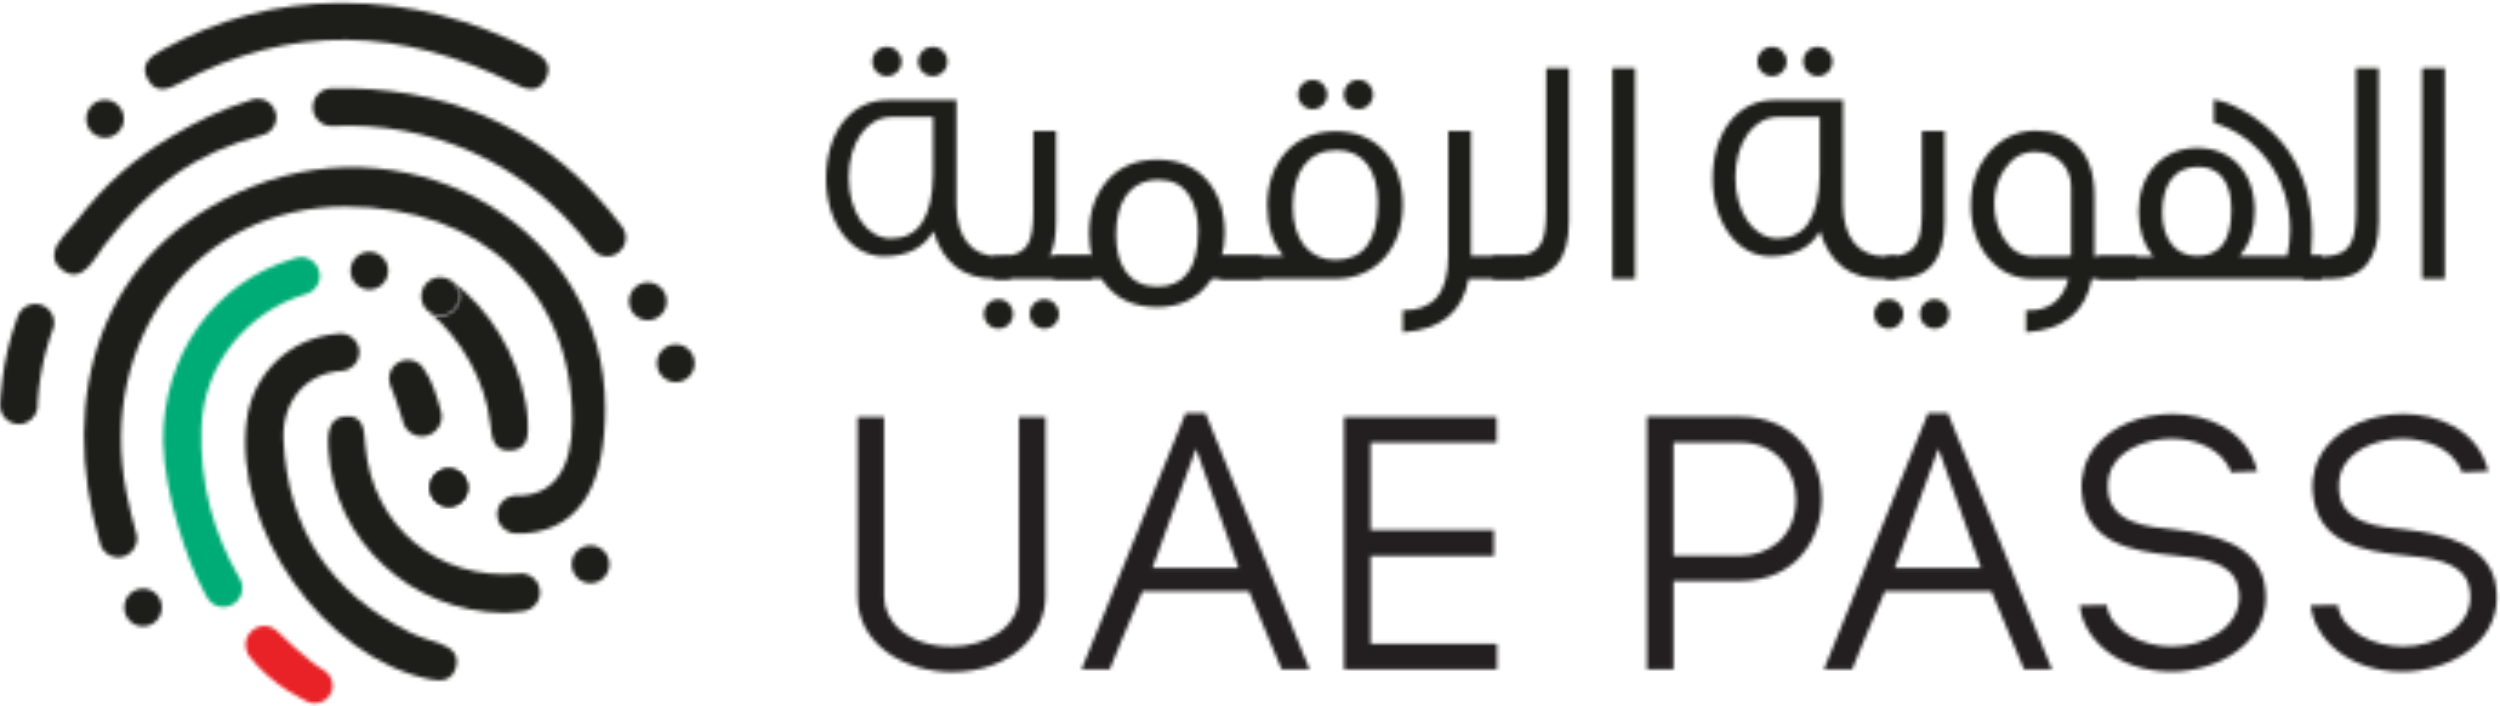 <?xml version="1.0" encoding="UTF-8"?>
<svg width="687px" height="194px" viewBox="0 0 687 194" version="1.1" xmlns="http://www.w3.org/2000/svg" xmlns:xlink="http://www.w3.org/1999/xlink">
    <!-- Generator: Sketch 53.1 (72631) - https://sketchapp.com -->
    <title>logo</title>
    <desc>Created with Sketch.</desc>
    <defs>
        <path d="M57.202,1.84 L57.517,1.84 C57.751,1.84 57.986,1.841 58.221,1.843 C76.578,1.795 93.797,6.313 110.055,14.779 C113.264,16.45 115.896,18.554 114.131,22.417 C112.117,26.825 108.622,25.642 105.217,23.939 C74.567,8.615 43.897,7.288 13.246,23.933 C10.098,25.642 6.865,26.687 4.698,22.949 C2.249,18.722 5.326,16.532 8.588,14.719 C23.729,6.3 39.898,1.866 57.202,1.84 L57.202,1.84 Z" id="path-1"></path>
        <path d="M9.81,0.24 C12.664,0.24 14.984,2.571 14.984,5.437 C14.984,8.302 12.664,10.632 9.81,10.632 C6.955,10.632 4.635,8.302 4.635,5.437 C4.635,2.571 6.955,0.24 9.81,0.24 Z" id="path-3"></path>
        <path d="M29.413,20.362 L29.413,20.464 C29.406,21.037 29.298,21.618 29.076,22.182 C28.327,24.088 26.507,25.255 24.583,25.264 L24.536,25.264 C23.953,25.261 23.361,25.152 22.786,24.925 C22.786,24.925 12.603,20.6 6.187,11.9 L6.119,11.646 C5.724,10.903 5.504,10.068 5.498,9.213 L5.498,9.142 C5.502,8.532 5.616,7.912 5.853,7.31 C6.898,4.645 9.911,3.331 12.566,4.384 C13.026,4.566 13.428,4.823 13.801,5.114 L13.805,5.108 C13.811,5.116 13.816,5.123 13.822,5.129 C14.329,5.526 22.296,13.536 27.095,16.26 C27.149,16.291 27.205,16.321 27.26,16.356 C27.275,16.367 27.293,16.378 27.31,16.385 L27.306,16.393 C28.616,17.299 29.396,18.794 29.413,20.362 L29.413,20.362 Z" id="path-5"></path>
        <path d="M12.173,10.395 C12.173,13.259 9.851,15.59 6.997,15.59 C4.144,15.59 1.826,13.259 1.826,10.395 C1.826,7.529 4.144,5.2 6.997,5.2 C9.851,5.2 12.173,7.529 12.173,10.395 Z" id="path-7"></path>
        <path d="M9.284,1.388 C12.139,1.388 14.459,3.719 14.459,6.583 C14.459,9.447 12.139,11.778 9.284,11.778 C6.431,11.778 4.109,9.447 4.109,6.583 C4.109,3.719 6.431,1.388 9.284,1.388 Z" id="path-9"></path>
        <path d="M9.347,6.301 C12.2,6.301 14.522,8.632 14.522,11.496 C14.522,14.361 12.2,16.692 9.347,16.692 C6.49,16.692 4.172,14.361 4.172,11.496 C4.172,8.632 6.49,6.301 9.347,6.301 Z" id="path-11"></path>
        <path d="M9.347,6.301 C12.2,6.301 14.522,8.632 14.522,11.496 C14.522,14.361 12.2,16.692 9.347,16.692 C6.49,16.692 4.172,14.361 4.172,11.496 C4.172,8.632 6.49,6.301 9.347,6.301 Z" id="path-13"></path>
        <path d="M11.88,9.745 L11.88,9.911 C11.836,12.737 9.531,15.023 6.705,15.023 C3.85,15.023 1.53,12.692 1.53,9.828 C1.53,6.964 3.85,4.633 6.705,4.633 C9.531,4.633 11.836,6.919 11.88,9.745 L11.88,9.745 Z" id="path-15"></path>
        <path d="M10.707,5.81 C10.707,8.674 8.385,11.005 5.532,11.005 C2.677,11.005 0.358,8.674 0.358,5.81 C0.358,2.946 2.677,0.615 5.532,0.615 C8.385,0.615 10.707,2.946 10.707,5.81 Z" id="path-17"></path>
        <path d="M5.864,12.842 C3.009,12.842 0.689,10.513 0.689,7.647 C0.689,4.782 3.009,2.451 5.864,2.451 C8.718,2.451 11.038,4.782 11.038,7.647 C11.038,10.513 8.718,12.842 5.864,12.842 Z" id="path-19"></path>
        <path d="M12.708,0.002 C15.563,0.002 17.883,2.332 17.883,5.197 C17.883,5.923 17.731,6.613 17.464,7.242 L17.465,7.244 C17.465,7.244 14.011,15.67 13.32,27.338 C13.342,27.515 13.375,27.688 13.375,27.87 C13.375,28.267 13.32,28.652 13.236,29.025 C13.236,29.035 13.234,29.044 13.234,29.053 L13.226,29.057 C12.688,31.347 10.646,33.063 8.202,33.063 C5.346,33.063 3.028,30.734 3.028,27.87 C3.028,27.87 3.303,15.666 7.714,3.911 C7.813,3.521 7.958,3.157 8.143,2.807 C8.163,2.755 8.18,2.706 8.202,2.654 L8.22,2.664 C9.107,1.083 10.774,0.002 12.708,0.002 Z" id="path-21"></path>
        <path d="M46.339,6.753 C91.512,-11.351 143.304,18.843 143.304,67.659 C143.304,87.236 137.482,100.79 121.278,102.08 C121.278,102.08 120.03,102.093 118.988,102.062 C118.919,102.065 118.858,102.08 118.791,102.08 C118.607,102.08 118.429,102.043 118.248,102.027 C118.087,102.012 117.957,102.001 117.849,101.984 C117.807,101.977 117.764,101.975 117.72,101.968 C117.713,101.964 117.697,101.962 117.691,101.962 C117.568,101.929 117.497,101.903 117.433,101.874 C115.241,101.271 113.617,99.276 113.617,96.885 C113.617,94.254 115.584,92.096 118.116,91.76 C118.14,91.738 118.154,91.714 118.177,91.69 C118.369,91.701 118.56,91.69 118.752,91.695 C118.765,91.695 118.778,91.69 118.791,91.69 C118.807,91.69 118.822,91.695 118.84,91.695 C128.705,91.905 134.267,84.922 134.267,70.906 C134.267,35.683 109.16,12.27 71.823,12.27 C31.174,12.27 3.47,48.565 11.738,90.882 C12.483,94.701 13.465,98.48 14.485,102.242 C14.507,102.328 14.536,102.409 14.552,102.496 C14.615,102.82 14.653,103.151 14.653,103.489 C14.653,105.38 13.63,107.023 12.123,107.932 C11.595,108.246 11.016,108.482 10.385,108.59 C10.092,108.646 9.788,108.684 9.48,108.684 C7.312,108.684 5.459,107.338 4.688,105.439 C4.559,105.119 4.462,104.782 4.398,104.433 C-7.155,64.565 3.816,23.793 46.339,6.753 Z" id="path-23"></path>
        <path d="M3.241,5.748 C3.237,5.748 3.232,5.748 3.226,5.75 C3.349,5.717 3.467,5.684 3.587,5.652 C3.47,5.682 3.359,5.728 3.241,5.748 Z" id="path-25"></path>
        <path d="M65.84,6.25 C65.903,6.567 65.94,6.892 65.94,7.227 C65.94,9.089 64.936,10.704 63.449,11.598 C63.029,11.848 62.57,12.027 62.087,12.152 C61.965,12.183 61.847,12.218 61.727,12.249 C44.013,16.961 31.551,25.688 18.653,42.432 C16.199,45.618 12.706,53.337 7.205,49.251 L7.203,49.25 C7.179,49.233 7.157,49.218 7.132,49.202 C6.913,49.034 6.719,48.867 6.534,48.696 C6.483,48.648 6.432,48.6 6.384,48.549 C5.021,47.213 4.696,45.791 4.98,44.369 C5.101,43.274 5.556,42.287 6.247,41.507 C7.623,39.378 9.708,37.397 10.876,35.888 C19.051,25.325 26.801,18.706 36.534,12.842 C43.597,8.587 50.482,5.11 58.787,2.56 C59.17,2.442 59.546,2.321 59.936,2.207 C60.233,2.153 60.535,2.115 60.847,2.115 C63.233,2.115 65.223,3.774 65.775,6 C65.797,6.085 65.824,6.164 65.84,6.25 Z" id="path-27"></path>
        <path d="M89.829,44.328 C90.228,45.062 90.476,45.894 90.476,46.788 C90.476,49.643 88.163,51.965 85.317,51.965 C83.632,51.965 82.145,51.137 81.203,49.877 C81.139,49.79 81.067,49.711 81.011,49.619 C81.009,49.617 81.007,49.617 81.007,49.617 C62.93,25.778 36.191,14.742 9.647,16.162 C6.794,16.162 4.474,13.831 4.474,10.967 C4.474,8.102 6.794,5.772 9.647,5.772 C10.04,5.772 13.421,5.79 14.759,5.772 C44.92,6.403 70.09,18.366 88.926,43.096 C89.289,43.453 89.584,43.876 89.829,44.328 Z" id="path-29"></path>
        <path d="M31.026,38.419 C31.214,42.279 31.43,46.653 26.141,46.826 C21.483,46.979 21.107,43.13 20.709,39.361 C19.474,27.613 12.475,15.95 4.192,8.91 C5.015,9.443 5.986,9.76 7.036,9.76 C7.351,9.76 7.659,9.719 7.96,9.666 C8.598,9.552 9.191,9.316 9.728,8.993 C11.266,8.069 12.305,6.397 12.305,4.469 C12.305,4.125 12.266,3.788 12.204,3.459 C12.186,3.371 12.154,3.288 12.134,3.2 C11.856,2.076 11.218,1.095 10.353,0.381 C20.449,7.92 27.994,20.086 30.431,33.531 C30.724,35.145 30.948,36.784 31.026,38.419 Z" id="path-31"></path>
        <path d="M3.654,6.731 C3.722,6.781 3.788,6.832 3.853,6.882 C3.79,6.828 3.722,6.781 3.654,6.731 Z" id="path-33"></path>
        <path d="M4.198,8.911 C3.893,8.651 3.585,8.397 3.278,8.151 C3.554,8.438 3.86,8.694 4.198,8.911 Z" id="path-35"></path>
        <path d="M7.958,16.166 C7.658,16.219 7.353,16.26 7.034,16.26 C5.988,16.26 5.015,15.944 4.194,15.41 C3.888,15.151 3.583,14.897 3.276,14.65 C2.805,14.163 2.418,13.594 2.156,12.954 C2.026,12.629 1.927,12.284 1.865,11.931 C1.806,11.62 1.765,11.298 1.765,10.969 C1.765,8.052 4.128,5.68 7.034,5.68 C8.209,5.68 9.283,6.076 10.154,6.731 C10.219,6.78 10.288,6.832 10.355,6.882 C11.216,7.595 11.856,8.576 12.133,9.7 C12.155,9.788 12.188,9.871 12.202,9.959 C12.268,10.287 12.303,10.625 12.303,10.969 C12.303,12.897 11.266,14.569 9.73,15.493 C9.192,15.817 8.6,16.052 7.958,16.166 Z" id="path-37"></path>
        <path d="M5.852,8.403 L5.855,8.407 C5.846,8.403 5.835,8.401 5.826,8.397 C5.835,8.399 5.843,8.401 5.852,8.403 Z" id="path-39"></path>
        <path d="M59.201,86.983 C62.172,88.061 64.199,89.958 63.306,93.311 C62.291,97.134 59.302,97.316 55.998,96.635 C26.996,90.677 1.921,55.111 5.814,25.422 C7.542,12.239 18.142,2.533 31.303,1.683 C31.417,1.674 31.527,1.648 31.644,1.648 C31.703,1.648 31.76,1.663 31.818,1.667 C32.656,1.694 33.435,1.932 34.122,2.32 C35.689,3.199 36.761,4.86 36.761,6.785 C36.761,8.722 35.674,10.392 34.093,11.268 C33.58,11.551 33.017,11.752 32.419,11.851 L32.276,11.901 C22.439,12.291 15.408,19.956 15.909,30.88 C17.037,55.308 28.798,72.991 50.661,83.795 C53.371,85.134 56.342,85.945 59.201,86.983 Z" id="path-41"></path>
        <path d="M20.353,17.307 C20.381,17.524 20.399,17.743 20.399,17.967 C20.399,20.031 19.243,21.81 17.556,22.741 C16.78,23.172 15.898,23.438 14.949,23.438 C12.741,23.438 10.844,22.107 9.99,20.206 C9.797,19.778 9.665,19.321 9.589,18.841 C8.194,14.178 7.004,11.161 6.468,9.88 C6.384,9.711 6.308,9.538 6.244,9.358 C6.189,9.237 6.161,9.17 6.161,9.17 C6.161,9.17 6.176,9.154 6.18,9.148 C6.024,8.655 5.918,8.14 5.918,7.594 C5.918,4.731 8.238,2.399 11.092,2.399 C12.559,2.399 13.879,3.022 14.819,4.01 C14.83,4.019 14.841,4.023 14.85,4.032 C14.885,4.075 14.914,4.124 14.949,4.167 C15.149,4.393 15.332,4.634 15.489,4.893 C17.623,7.903 19.111,12.346 20.069,16.141 C20.203,16.514 20.304,16.9 20.353,17.307 Z" id="path-43"></path>
        <path d="M3.752,3.786 C3.859,3.966 3.955,4.149 4.061,4.327 C3.97,4.141 3.866,3.961 3.752,3.786 Z" id="path-45"></path>
        <path d="M7.679,8.722 C7.773,8.884 7.843,9.002 7.859,9.027 C7.955,9.204 8.063,9.397 8.172,9.59 C7.981,9.318 7.815,9.027 7.679,8.722 Z" id="path-47"></path>
        <path d="M40.202,0.139 C43.055,0.139 45.377,2.47 45.377,5.335 C45.377,6.659 44.866,7.855 44.052,8.773 C43.919,9.143 42.552,10.029 42.089,10.16 C41.802,10.274 41.503,10.368 41.192,10.429 C25.585,15.223 13.387,29.481 12.847,47.103 C12.381,62.24 16.039,75.904 23.252,88.287 C23.357,88.465 23.454,88.647 23.561,88.828 C23.899,89.516 24.101,90.281 24.101,91.1 C24.101,93.068 22.998,94.762 21.392,95.647 C20.652,96.057 19.813,96.311 18.909,96.311 C17.155,96.311 15.608,95.428 14.669,94.089 C14.562,93.896 14.454,93.705 14.357,93.526 C14.342,93.502 14.271,93.383 14.179,93.221 C13.967,92.862 13.624,92.266 13.428,91.861 C9.182,84.223 2.772,65.961 2.341,50.943 C2.117,26.934 16.527,7.136 37.871,0.702 C37.88,0.702 39.374,0.139 40.202,0.139 Z" id="path-49"></path>
        <path d="M57.723,48.733 C59.319,49.629 60.41,51.319 60.41,53.28 C60.41,55.256 59.304,56.958 57.688,57.85 C57.297,58.067 56.876,58.236 56.433,58.352 C56.101,58.405 55.771,58.452 55.439,58.497 C53.761,58.737 52.079,58.902 50.422,58.902 C24.908,58.626 3.863,39.198 2.244,14.063 C1.994,10.172 2.036,5.259 6.898,4.896 C12.174,4.501 12.053,9.012 12.384,12.875 C14.305,35.131 32.323,50.081 54.499,48.142 C54.789,48.117 55.08,48.1 55.372,48.069 L55.375,48.069 C56.228,48.096 57.019,48.337 57.723,48.733 Z" id="path-51"></path>
        <path d="M29.413,23.985 L29.413,8.147 L18.093,8.147 C11.052,8.147 6.238,15.394 6.238,24.792 C6.238,33.919 10.965,41.524 17.916,41.524 C25.401,41.524 29.236,35.706 29.413,23.985 Z M50.628,52.618 L46.527,52.618 C37.704,52.618 32.089,48.233 29.503,39.555 C26.828,44.118 22.283,46.444 15.866,46.444 C6.774,46.444 0,37.048 0,25.148 C0,12.444 6.774,3.496 16.935,3.496 L35.832,3.496 L35.832,32.218 C35.832,41.164 40.021,46.444 47.242,46.444 L50.628,46.444 L50.628,52.618 Z" id="path-53"></path>
        <path d="M28.098,42.618 L1.246,42.618 L1.246,36.442 L3.05,36.442 C6.883,36.442 9.38,35.19 10.628,32.775 C11.52,31.075 11.965,28.212 11.965,24.096 L11.965,1.995 L18.205,1.995 L18.205,26.869 C18.205,30.717 17.67,33.939 16.51,36.353 L28.098,36.353 L28.098,42.618 Z" id="path-55"></path>
        <path d="M42.247,24.465 C42.247,20.438 41.444,17.217 39.841,14.802 C37.969,11.847 35.204,10.416 31.371,10.416 C27.359,10.416 24.241,12.027 22.19,15.16 C20.497,17.752 19.695,21.155 19.695,25.538 C19.695,29.564 20.497,32.875 22.19,35.38 C24.241,38.335 27.182,39.765 31.015,39.765 C38.504,39.765 42.247,34.667 42.247,24.465 Z M59.627,37.619 L45.991,37.619 C42.602,42.806 37.611,45.403 31.015,45.403 C24.152,45.403 18.983,42.806 15.686,37.619 L2.491,37.619 L2.491,31.354 L13.01,31.354 C12.563,29.475 12.297,27.417 12.297,25.181 C12.297,19.276 13.99,14.442 17.29,10.596 C20.676,6.748 25.31,4.869 31.103,4.869 C36.897,4.869 41.534,6.838 44.831,10.685 C47.952,14.353 49.556,19.187 49.556,25.092 C49.556,27.327 49.288,29.386 48.753,31.354 L59.627,31.354 L59.627,37.619 Z" id="path-57"></path>
        <path d="M46.634,21.68 C46.634,12.732 42.622,7.275 35.313,7.275 C27.38,7.275 23.279,13.268 23.279,22.754 C23.279,31.701 27.648,37.428 34.957,37.428 C42.712,37.428 46.634,32.148 46.634,21.68 Z M53.496,22.308 C53.496,33.94 46.276,42.617 34.957,42.617 L3.314,42.617 L3.314,36.354 L20.695,36.354 C17.753,32.774 16.238,28.123 16.238,22.397 C16.238,10.765 23.458,2.083 35.045,2.083 C46.366,2.083 53.496,10.138 53.496,22.308 Z" id="path-59"></path>
        <path d="M36.929,42.618 L21.597,42.618 C19.904,51.833 13.843,56.666 3.504,57.291 L3.504,51.295 C11.793,51.295 15.982,46.734 15.982,36.175 L15.982,1.995 L22.222,1.995 L22.222,36.353 L36.929,36.353 L36.929,42.618 Z" id="path-61"></path>
        <path d="M24.143,4.725 L24.143,46.87 C24.143,57.339 19.775,62.617 11.04,62.617 L3.286,62.617 L3.286,56.443 L8.99,56.443 C12.823,56.443 15.319,55.192 16.567,52.686 C17.459,51.075 17.905,48.213 17.905,44.096 L17.905,4.725 L24.143,4.725 Z" id="path-63"></path>
        <polygon id="path-65" points="1.092 4.726 7.33 4.726 7.33 62.618 1.092 62.618"></polygon>
        <path d="M30.052,20.985 L30.052,5.147 L18.733,5.147 C11.691,5.147 6.877,12.394 6.877,21.792 C6.877,30.919 11.604,38.524 18.555,38.524 C26.042,38.524 29.875,32.706 30.052,20.985 Z M51.268,49.618 L47.166,49.618 C38.344,49.618 32.728,45.233 30.143,36.555 C27.467,41.118 22.924,43.444 16.504,43.444 C7.414,43.444 0.641,34.048 0.641,22.148 C0.641,9.444 7.414,0.496 17.575,0.496 L36.472,0.496 L36.472,29.218 C36.472,38.164 40.659,43.444 47.882,43.444 L51.268,43.444 L51.268,49.618 Z" id="path-67"></path>
        <path d="M17.377,1.995 L17.377,26.869 C17.377,37.34 13.008,42.618 4.273,42.618 L1.255,42.618 L1.255,36.444 L2.225,36.444 C6.057,36.444 8.553,35.191 9.801,32.685 C10.692,31.076 11.136,28.214 11.136,24.097 L11.136,1.995 L17.377,1.995 Z" id="path-69"></path>
        <path d="M32.143,36.354 L32.143,17.475 C32.143,14.881 31.34,12.644 29.737,10.854 C27.954,8.796 25.457,7.722 22.16,7.722 C18.774,7.722 16.008,9.331 13.871,12.464 C11.999,15.238 11.019,18.371 11.019,21.77 C11.019,25.348 11.818,28.569 13.513,31.344 C15.562,34.745 18.327,36.443 21.803,36.443 L32.143,36.354 Z M50.148,42.618 L37.848,42.618 C36.065,51.833 30.003,56.666 19.752,57.291 L19.752,51.296 L20.555,51.296 C26.261,51.296 29.914,48.344 31.43,42.618 L21.714,42.618 C16.724,42.618 12.622,40.739 9.415,36.891 C6.203,33.044 4.601,28.213 4.601,22.396 C4.601,16.58 6.294,11.748 9.68,7.811 C13.159,3.874 17.434,1.905 22.516,1.905 C32.41,1.905 38.56,7.991 38.56,19.801 L38.56,36.443 L50.148,36.443 L50.148,42.618 Z" id="path-71"></path>
        <path d="M41.181,33.649 C41.181,25.955 37.882,21.837 32.088,21.837 C25.67,21.837 22.195,26.491 22.195,34.455 C22.195,41.433 25.67,46.354 31.732,46.354 C38.061,46.354 41.181,42.148 41.181,33.649 Z M66.029,52.618 L4.455,52.618 L4.455,46.444 L19.697,46.444 C17.026,43.223 15.687,39.107 15.687,34.096 C15.687,24.165 22.016,16.648 31.82,16.648 C41.358,16.648 47.598,23.537 47.598,34.007 C47.598,39.016 46.17,43.134 43.408,46.354 L56.511,46.354 C57.047,44.03 57.315,41.613 57.315,39.107 C57.315,24.165 47.777,13.071 36.368,9.758 L36.368,3.318 C43.321,4.569 52.322,10.654 57.047,17.722 C61.236,23.896 63.374,31.501 63.374,40.359 C63.374,42.417 63.285,44.385 63.107,46.354 L66.029,46.354 L66.029,52.618 Z" id="path-73"></path>
        <path d="M21.656,4.725 L21.656,46.87 C21.656,57.339 17.29,62.617 8.553,62.617 L0.799,62.617 L0.799,56.443 L6.504,56.443 C10.336,56.443 12.834,55.192 14.08,52.686 C14.972,51.075 15.418,48.213 15.418,44.096 L15.418,4.725 L21.656,4.725 Z" id="path-75"></path>
        <polygon id="path-77" points="3.604 4.725 9.844 4.725 9.844 62.618 3.604 62.618"></polygon>
        <path d="M10.75,7.901 C10.75,10.127 8.953,11.931 6.737,11.931 C4.519,11.931 2.722,10.127 2.722,7.901 C2.722,5.676 4.519,3.872 6.737,3.872 C8.953,3.872 10.75,5.676 10.75,7.901 Z" id="path-79"></path>
        <path d="M8.343,7.901 C8.343,10.127 6.545,11.931 4.33,11.931 C2.112,11.931 0.315,10.127 0.315,7.901 C0.315,5.676 2.112,3.872 4.33,3.872 C6.545,3.872 8.343,5.676 8.343,7.901 Z" id="path-81"></path>
        <path d="M8.97,7.901 C8.97,10.127 7.171,11.931 4.957,11.931 C2.739,11.931 0.942,10.127 0.942,7.901 C0.942,5.676 2.739,3.872 4.957,3.872 C7.171,3.872 8.97,5.676 8.97,7.901 Z" id="path-83"></path>
        <path d="M11.562,7.901 C11.562,10.127 9.765,11.931 7.549,11.931 C5.333,11.931 3.533,10.127 3.533,7.901 C3.533,5.676 5.333,3.872 7.549,3.872 C9.765,3.872 11.562,5.676 11.562,7.901 Z" id="path-85"></path>
        <path d="M12.727,6.978 C12.727,9.204 10.93,11.008 8.713,11.008 C6.498,11.008 4.699,9.204 4.699,6.978 C4.699,4.752 6.498,2.949 8.713,2.949 C10.93,2.949 12.727,4.752 12.727,6.978 Z" id="path-87"></path>
        <path d="M10.321,6.978 C10.321,9.204 8.524,11.008 6.308,11.008 C4.09,11.008 2.293,9.204 2.293,6.978 C2.293,4.752 4.09,2.949 6.308,2.949 C8.524,2.949 10.321,4.752 10.321,6.978 Z" id="path-89"></path>
        <path d="M11.048,7.279 C11.048,9.503 9.251,11.308 7.033,11.308 C4.817,11.308 3.02,9.503 3.02,7.279 C3.02,5.054 4.817,3.25 7.033,3.25 C9.251,3.25 11.048,5.054 11.048,7.279 Z" id="path-91"></path>
        <path d="M8.641,7.279 C8.641,9.503 6.842,11.308 4.627,11.308 C2.41,11.308 0.611,9.503 0.611,7.279 C0.611,5.054 2.41,3.25 4.627,3.25 C6.842,3.25 8.641,5.054 8.641,7.279 Z" id="path-93"></path>
        <path d="M11.406,7.279 C11.406,9.503 9.609,11.308 7.391,11.308 C5.175,11.308 3.376,9.503 3.376,7.279 C3.376,5.054 5.175,3.25 7.391,3.25 C9.609,3.25 11.406,5.054 11.406,7.279 Z" id="path-95"></path>
        <path d="M8.999,7.279 C8.999,9.503 7.202,11.308 4.986,11.308 C2.768,11.308 0.969,9.503 0.969,7.279 C0.969,5.054 2.768,3.25 4.986,3.25 C7.202,3.25 8.999,5.054 8.999,7.279 Z" id="path-97"></path>
        <path d="M10.95,49.913 C10.95,56.743 17.334,63.658 29.532,63.658 C38.487,63.658 48.005,58.804 48.005,49.809 L48.005,0.592 L55.304,0.592 L55.304,49.913 C55.304,59.976 46.273,70.672 29.532,70.672 C16.985,70.672 3.651,63.36 3.651,49.809 L3.651,0.592 L10.95,0.592 L10.95,49.913 Z" id="path-99"></path>
        <path d="M28.808,4.549 L34.27,4.549 L62.873,74.942 L55.194,74.942 L46.217,53.469 L16.983,53.469 L16.517,54.542 C12.625,63.55 9.823,70.228 7.961,74.942 L0.204,74.942 L28.808,4.549 Z M19.686,47.081 L43.373,47.081 L31.664,14.284 L19.686,47.081 Z" id="path-101"></path>
        <polygon id="path-103" points="9.645 38.776 9.645 62.929 44.38 62.929 44.38 69.943 2.345 69.943 2.345 0.593 44.273 0.593 44.273 7.605 9.645 7.605 9.645 31.656 43.526 31.656 43.526 38.776"></polygon>
        <path d="M26.155,0.488 C41.588,0.488 48.615,12.222 48.615,23.123 C48.615,33.975 41.588,45.656 26.155,45.656 L7.895,45.656 L7.895,69.942 L0.596,69.942 L0.596,0.488 L26.155,0.488 Z M26.155,38.745 C33.559,38.745 41.531,33.889 41.531,23.227 C41.531,15.703 36.719,7.606 26.155,7.606 L7.895,7.606 L7.895,38.745 L26.155,38.745 Z" id="path-105"></path>
        <path d="M32.822,4.549 L38.283,4.549 L66.886,74.942 L59.208,74.942 L50.231,53.469 L20.998,53.469 L20.532,54.542 C16.637,63.55 13.837,70.228 11.975,74.942 L4.218,74.942 L32.822,4.549 Z M23.7,47.081 L47.387,47.081 L35.678,14.284 L23.7,47.081 Z" id="path-107"></path>
        <path d="M30.867,36.543 C41.474,37.836 52.653,40.532 55.16,50.672 C55.478,52.221 55.66,53.842 55.66,55.12 C55.66,67.919 42.449,75.568 29.675,75.568 C14.6,75.568 5.474,66.268 4.543,57.531 L4.532,57.365 L11.87,57.223 L11.915,57.425 L11.944,57.425 C13.222,64.723 22.031,68.657 29.782,68.657 C38.914,68.657 48.361,63.554 48.361,55.016 C48.361,54.159 48.239,53.188 47.998,52.127 C46.383,45.176 37.277,44.288 29.962,43.574 C18.478,42.446 6.136,40.087 5.072,26.324 L5.039,26.008 C4.737,21.47 6.022,17.246 8.764,13.767 C13.155,8.211 21.29,4.758 29.997,4.758 C39.071,4.758 50.547,8.89 53.285,20.505 L46.083,20.787 C43.62,13.983 35.804,11.562 29.802,11.562 L29.422,11.564 C23.048,11.695 17.456,14.014 14.465,17.766 C12.766,19.895 12.007,22.655 12.272,25.743 C12.923,34.904 23.294,35.852 30.867,36.543 Z" id="path-109"></path>
        <path d="M53.649,50.706 C53.962,52.243 54.142,53.852 54.142,55.12 C54.142,67.92 40.929,75.568 28.155,75.568 C13.081,75.568 3.954,66.268 3.022,57.532 L3.013,57.365 L10.35,57.224 L10.395,57.426 L10.425,57.426 C11.703,64.723 20.512,68.658 28.262,68.658 C37.395,68.658 46.843,63.555 46.843,55.017 C46.843,54.159 46.72,53.188 46.479,52.128 C44.864,45.177 35.758,44.288 28.443,43.574 C16.959,42.446 4.617,40.087 3.554,26.324 L3.519,26.009 C3.218,21.471 4.503,17.246 7.245,13.768 C11.635,8.211 19.77,4.758 28.477,4.758 C37.551,4.758 49.027,8.89 51.766,20.506 L44.563,20.788 C42.102,13.984 34.285,11.562 28.282,11.562 L27.904,11.565 C21.529,11.695 15.937,14.015 12.945,17.767 C11.246,19.895 10.488,22.655 10.752,25.743 C11.405,34.91 21.765,35.851 29.32,36.539 C39.926,37.833 51.111,40.527 53.649,50.706 Z" id="path-111"></path>
    </defs>
    <g id="Page-1" stroke="none" stroke-width="1" fill="none" fill-rule="evenodd">
        <g id="logo" transform="translate(-3, -1)">
            <g id="Group-2">
                <g id="Group">
                    <g id="Group-6" transform="translate(39, 0)">
                        <mask id="mask-2" fill="white">
                            <use xlink:href="#path-1"></use>
                        </mask>
                        <g id="Clip-5"></g>
                        <polygon id="Fill-4" fill="#1D1D1A" mask="url(#mask-2)" points="-28.686 57.984 147.198 57.984 147.198 -30.66 -28.686 -30.66"></polygon>
                    </g>
                    <g id="Group-9" transform="translate(32.5, 162.5)">
                        <mask id="mask-4" fill="white">
                            <use xlink:href="#path-3"></use>
                        </mask>
                        <g id="Clip-8"></g>
                        <polygon id="Fill-7" fill="#1D1D1A" mask="url(#mask-4)" points="-27.865 43.132 47.484 43.132 47.484 -32.26 -27.865 -32.26"></polygon>
                    </g>
                    <g id="Group-12" transform="translate(65, 169)">
                        <mask id="mask-6" fill="white">
                            <use xlink:href="#path-5"></use>
                        </mask>
                        <g id="Clip-11"></g>
                        <polygon id="Fill-10" fill="#E82227" mask="url(#mask-6)" points="-27.002 57.764 61.912 57.764 61.912 -28.48 -27.002 -28.48"></polygon>
                    </g>
                    <g id="Group-15" transform="translate(97.5, 65)">
                        <mask id="mask-8" fill="white">
                            <use xlink:href="#path-7"></use>
                        </mask>
                        <g id="Clip-14"></g>
                        <polygon id="Fill-13" fill="#1D1D1A" mask="url(#mask-8)" points="-30.674 48.09 44.673 48.09 44.673 -27.3 -30.674 -27.3"></polygon>
                    </g>
                    <g id="Group-18" transform="translate(156, 149.5)">
                        <mask id="mask-10" fill="white">
                            <use xlink:href="#path-9"></use>
                        </mask>
                        <g id="Clip-17"></g>
                        <polygon id="Fill-16" fill="#1D1D1A" mask="url(#mask-10)" points="-28.391 44.278 46.959 44.278 46.959 -31.112 -28.391 -31.112"></polygon>
                    </g>
                    <g id="Group-21" transform="translate(117, 123.5)">
                        <mask id="mask-12" fill="white">
                            <use xlink:href="#path-11"></use>
                        </mask>
                        <g id="Clip-20"></g>
                        <polygon id="Fill-19" fill="#1D1D1A" mask="url(#mask-12)" points="-28.328 49.192 47.022 49.192 47.022 -26.199 -28.328 -26.199"></polygon>
                    </g>
                    <g id="Group-24" transform="translate(117, 123.5)">
                        <mask id="mask-14" fill="white">
                            <use xlink:href="#path-13"></use>
                        </mask>
                        <g id="Clip-23"></g>
                        <polygon id="Fill-22" fill="#1D1D1A" mask="url(#mask-14)" points="-28.328 49.192 47.022 49.192 47.022 -26.199 -28.328 -26.199"></polygon>
                    </g>
                    <g id="Group-27" transform="translate(182, 91)">
                        <mask id="mask-16" fill="white">
                            <use xlink:href="#path-15"></use>
                        </mask>
                        <g id="Clip-26"></g>
                        <polygon id="Fill-25" fill="#1D1D1A" mask="url(#mask-16)" points="-30.97 47.523 44.381 47.523 44.381 -27.867 -30.97 -27.867"></polygon>
                    </g>
                    <g id="Group-30" transform="translate(175.5, 78)">
                        <mask id="mask-18" fill="white">
                            <use xlink:href="#path-17"></use>
                        </mask>
                        <g id="Clip-29"></g>
                        <polygon id="Fill-28" fill="#1D1D1A" mask="url(#mask-18)" points="-32.142 43.505 43.207 43.505 43.207 -31.885 -32.142 -31.885"></polygon>
                    </g>
                    <g id="Group-33" transform="translate(26, 26)">
                        <mask id="mask-20" fill="white">
                            <use xlink:href="#path-19"></use>
                        </mask>
                        <g id="Clip-32"></g>
                        <polygon id="Fill-31" fill="#1D1D1A" mask="url(#mask-20)" points="-31.811 45.342 43.538 45.342 43.538 -30.049 -31.811 -30.049"></polygon>
                    </g>
                    <g id="Group-36" transform="translate(0, 84.5)">
                        <mask id="mask-22" fill="white">
                            <use xlink:href="#path-21"></use>
                        </mask>
                        <g id="Clip-35"></g>
                        <polygon id="Fill-34" fill="#1D1D1A" mask="url(#mask-22)" points="-29.472 65.563 50.383 65.563 50.383 -32.498 -29.472 -32.498"></polygon>
                    </g>
                    <g id="Group-39" transform="translate(26, 45.5)">
                        <mask id="mask-24" fill="white">
                            <use xlink:href="#path-23"></use>
                        </mask>
                        <g id="Clip-38"></g>
                        <polygon id="Fill-37" fill="#1D1D1A" mask="url(#mask-24)" points="-32.404 141.184 175.804 141.184 175.804 -31.051 -32.404 -31.051"></polygon>
                    </g>
                    <g id="Group-42" transform="translate(71.5, 32.5)">
                        <mask id="mask-26" fill="white">
                            <use xlink:href="#path-25"></use>
                        </mask>
                        <g id="Clip-41"></g>
                        <polygon id="Fill-40" fill="#00AEEF" mask="url(#mask-26)" points="-29.274 38.25 36.087 38.25 36.087 -26.848 -29.274 -26.848"></polygon>
                    </g>
                    <g id="Group-45" transform="translate(13, 26)">
                        <mask id="mask-28" fill="white">
                            <use xlink:href="#path-27"></use>
                        </mask>
                        <g id="Clip-44"></g>
                        <polygon id="Fill-43" fill="#1D1D1A" mask="url(#mask-28)" points="-27.615 82.917 98.44 82.917 98.44 -30.385 -27.615 -30.385"></polygon>
                    </g>
                    <g id="Group-48" transform="translate(84.5, 19.5)">
                        <mask id="mask-30" fill="white">
                            <use xlink:href="#path-29"></use>
                        </mask>
                        <g id="Clip-47"></g>
                        <polygon id="Fill-46" fill="#1D1D1A" mask="url(#mask-30)" points="-28.026 84.465 122.976 84.465 122.976 -26.728 -28.026 -26.728"></polygon>
                    </g>
                    <g id="Group-51" transform="translate(117, 78)">
                        <mask id="mask-32" fill="white">
                            <use xlink:href="#path-31"></use>
                        </mask>
                        <g id="Clip-50"></g>
                        <polygon id="Fill-49" fill="#1D1D1A" mask="url(#mask-32)" points="-28.308 79.331 63.598 79.331 63.598 -32.119 -28.308 -32.119"></polygon>
                    </g>
                    <g id="Group-54" transform="translate(123.5, 71.5)">
                        <mask id="mask-34" fill="white">
                            <use xlink:href="#path-33"></use>
                        </mask>
                        <g id="Clip-53"></g>
                        <polygon id="Fill-52" fill="#00AEEF" mask="url(#mask-34)" points="-28.846 39.382 36.353 39.382 36.353 -25.769 -28.846 -25.769"></polygon>
                    </g>
                    <g id="Group-57" transform="translate(117, 78)">
                        <mask id="mask-36" fill="white">
                            <use xlink:href="#path-35"></use>
                        </mask>
                        <g id="Clip-56"></g>
                        <polygon id="Fill-55" fill="#00AEEF" mask="url(#mask-36)" points="-29.222 41.411 36.698 41.411 36.698 -24.349 -29.222 -24.349"></polygon>
                    </g>
                    <g id="Group-60" transform="translate(117, 71.5)">
                        <mask id="mask-38" fill="white">
                            <use xlink:href="#path-37"></use>
                        </mask>
                        <g id="Clip-59"></g>
                        <polygon id="Fill-58" fill="#1D1D1A" mask="url(#mask-38)" points="-30.735 48.76 44.803 48.76 44.803 -26.82 -30.735 -26.82"></polygon>
                    </g>
                    <g id="Group-63" transform="translate(97.5, 84.5)">
                        <mask id="mask-40" fill="white">
                            <use xlink:href="#path-39"></use>
                        </mask>
                        <g id="Clip-62"></g>
                        <polygon id="Fill-61" fill="#1D1D1A" mask="url(#mask-40)" points="-26.674 40.907 38.355 40.907 38.355 -24.103 -26.674 -24.103"></polygon>
                    </g>
                    <g id="Group-66" transform="translate(65, 91)">
                        <mask id="mask-42" fill="white">
                            <use xlink:href="#path-41"></use>
                        </mask>
                        <g id="Clip-65"></g>
                        <polygon id="Fill-64" fill="#1D1D1A" mask="url(#mask-42)" points="-27.087 129.443 96.018 129.443 96.018 -30.852 -27.087 -30.852"></polygon>
                    </g>
                    <g id="Group-69" transform="translate(104, 97.5)">
                        <mask id="mask-44" fill="white">
                            <use xlink:href="#path-43"></use>
                        </mask>
                        <g id="Clip-68"></g>
                        <polygon id="Fill-67" fill="#1D1D1A" mask="url(#mask-44)" points="-26.582 55.938 52.899 55.938 52.899 -30.101 -26.582 -30.101"></polygon>
                    </g>
                    <g id="Group-72" transform="translate(65, 156)">
                        <mask id="mask-46" fill="white">
                            <use xlink:href="#path-45"></use>
                        </mask>
                        <g id="Clip-71"></g>
                        <polygon id="Fill-70" fill="#E82227" mask="url(#mask-46)" points="-28.748 36.827 36.562 36.827 36.562 -28.714 -28.748 -28.714"></polygon>
                    </g>
                    <g id="Group-75" transform="translate(52, 156)">
                        <mask id="mask-48" fill="white">
                            <use xlink:href="#path-47"></use>
                        </mask>
                        <g id="Clip-74"></g>
                        <polygon id="Fill-73" fill="#E82227" mask="url(#mask-48)" points="-24.821 42.09 40.672 42.09 40.672 -23.778 -24.821 -23.778"></polygon>
                    </g>
                    <g id="Group-78" transform="translate(45.5, 71.5)">
                        <mask id="mask-50" fill="white">
                            <use xlink:href="#path-49"></use>
                        </mask>
                        <g id="Clip-77"></g>
                        <polygon id="Fill-76" fill="#00AC75" mask="url(#mask-50)" points="-30.162 128.811 77.877 128.811 77.877 -32.36 -30.162 -32.36"></polygon>
                    </g>
                    <g id="Group-81" transform="translate(91, 110.5)">
                        <mask id="mask-52" fill="white">
                            <use xlink:href="#path-51"></use>
                        </mask>
                        <g id="Clip-80"></g>
                        <polygon id="Fill-79" fill="#1D1D1A" mask="url(#mask-52)" points="-30.336 91.402 92.909 91.402 92.909 -27.628 -30.336 -27.628"></polygon>
                    </g>
                </g>
            </g>
            <g id="Group-84" transform="translate(230, 25)">
                <mask id="mask-54" fill="white">
                    <use xlink:href="#path-53"></use>
                </mask>
                <g id="Clip-83"></g>
                <polygon id="Fill-82" fill="#1D1D1A" mask="url(#mask-54)" points="-25 77.618 75.628 77.618 75.628 -21.504 -25 -21.504"></polygon>
            </g>
            <g id="Group-87" transform="translate(275, 35)">
                <mask id="mask-56" fill="white">
                    <use xlink:href="#path-55"></use>
                </mask>
                <g id="Clip-86"></g>
                <polygon id="Fill-85" fill="#1D1D1A" mask="url(#mask-56)" points="-23.754 67.618 53.098 67.618 53.098 -23.005 -23.754 -23.005"></polygon>
            </g>
            <g id="Group-90" transform="translate(290, 40)">
                <mask id="mask-58" fill="white">
                    <use xlink:href="#path-57"></use>
                </mask>
                <g id="Clip-89"></g>
                <polygon id="Fill-88" fill="#1D1D1A" mask="url(#mask-58)" points="-22.509 70.403 84.627 70.403 84.627 -20.131 -22.509 -20.131"></polygon>
            </g>
            <g id="Group-93" transform="translate(335, 35)">
                <mask id="mask-60" fill="white">
                    <use xlink:href="#path-59"></use>
                </mask>
                <g id="Clip-92"></g>
                <polygon id="Fill-91" fill="#1D1D1A" mask="url(#mask-60)" points="-21.686 67.617 78.496 67.617 78.496 -22.917 -21.686 -22.917"></polygon>
            </g>
            <g id="Group-96" transform="translate(385, 35)">
                <mask id="mask-62" fill="white">
                    <use xlink:href="#path-61"></use>
                </mask>
                <g id="Clip-95"></g>
                <polygon id="Fill-94" fill="#1D1D1A" mask="url(#mask-62)" points="-21.496 82.291 61.929 82.291 61.929 -23.005 -21.496 -23.005"></polygon>
            </g>
            <g id="Group-99" transform="translate(410, 15)">
                <mask id="mask-64" fill="white">
                    <use xlink:href="#path-63"></use>
                </mask>
                <g id="Clip-98"></g>
                <polygon id="Fill-97" fill="#1D1D1A" mask="url(#mask-64)" points="-21.714 87.617 49.143 87.617 49.143 -20.275 -21.714 -20.275"></polygon>
            </g>
            <g id="Group-157" transform="translate(240, 10)">
                <g id="Group-102" transform="translate(205, 5)">
                    <mask id="mask-66" fill="white">
                        <use xlink:href="#path-65"></use>
                    </mask>
                    <g id="Clip-101"></g>
                    <polygon id="Fill-100" fill="#1D1D1A" mask="url(#mask-66)" points="-23.908 87.618 32.33 87.618 32.33 -20.274 -23.908 -20.274"></polygon>
                </g>
                <g id="Group-105" transform="translate(233, 18)">
                    <mask id="mask-68" fill="white">
                        <use xlink:href="#path-67"></use>
                    </mask>
                    <g id="Clip-104"></g>
                    <polygon id="Fill-103" fill="#1D1D1A" mask="url(#mask-68)" points="-24.359 74.618 76.268 74.618 76.268 -24.504 -24.359 -24.504"></polygon>
                </g>
                <g id="Group-108" transform="translate(280, 25)">
                    <mask id="mask-70" fill="white">
                        <use xlink:href="#path-69"></use>
                    </mask>
                    <g id="Clip-107"></g>
                    <polygon id="Fill-106" fill="#1D1D1A" mask="url(#mask-70)" points="-23.745 67.618 42.377 67.618 42.377 -23.005 -23.745 -23.005"></polygon>
                </g>
                <g id="Group-114" transform="translate(300, 25)">
                    <mask id="mask-72" fill="white">
                        <use xlink:href="#path-71"></use>
                    </mask>
                    <g id="Clip-113"></g>
                    <polygon id="Fill-112" fill="#1D1D1A" mask="url(#mask-72)" points="-20.399 82.291 75.148 82.291 75.148 -23.095 -20.399 -23.095"></polygon>
                </g>
                <g id="Group-117" transform="translate(335, 15)">
                    <mask id="mask-74" fill="white">
                        <use xlink:href="#path-73"></use>
                    </mask>
                    <g id="Clip-116"></g>
                    <polygon id="Fill-115" fill="#1D1D1A" mask="url(#mask-74)" points="-20.544 77.618 91.029 77.618 91.029 -21.682 -20.544 -21.682"></polygon>
                </g>
                <g id="Group-120" transform="translate(395, 5)">
                    <mask id="mask-76" fill="white">
                        <use xlink:href="#path-75"></use>
                    </mask>
                    <g id="Clip-119"></g>
                    <polygon id="Fill-118" fill="#1D1D1A" mask="url(#mask-76)" points="-24.201 87.617 46.656 87.617 46.656 -20.275 -24.201 -20.275"></polygon>
                </g>
                <g id="Group-123" transform="translate(425, 5)">
                    <mask id="mask-78" fill="white">
                        <use xlink:href="#path-77"></use>
                    </mask>
                    <g id="Clip-122"></g>
                    <polygon id="Fill-121" fill="#1D1D1A" mask="url(#mask-78)" points="-21.396 87.618 34.844 87.618 34.844 -20.275 -21.396 -20.275"></polygon>
                </g>
                <g id="Group-126">
                    <mask id="mask-80" fill="white">
                        <use xlink:href="#path-79"></use>
                    </mask>
                    <g id="Clip-125"></g>
                    <polygon id="Fill-124" fill="#1D1D1A" mask="url(#mask-80)" points="-22.278 36.931 35.75 36.931 35.75 -21.128 -22.278 -21.128"></polygon>
                </g>
                <g id="Group-129" transform="translate(15, 0)">
                    <mask id="mask-82" fill="white">
                        <use xlink:href="#path-81"></use>
                    </mask>
                    <g id="Clip-128"></g>
                    <polygon id="Fill-127" fill="#1D1D1A" mask="url(#mask-82)" points="-24.685 36.931 33.343 36.931 33.343 -21.128 -24.685 -21.128"></polygon>
                </g>
                <g id="Group-132" transform="translate(245, 0)">
                    <mask id="mask-84" fill="white">
                        <use xlink:href="#path-83"></use>
                    </mask>
                    <g id="Clip-131"></g>
                    <polygon id="Fill-130" fill="#1D1D1A" mask="url(#mask-84)" points="-24.058 36.931 33.97 36.931 33.97 -21.128 -24.058 -21.128"></polygon>
                </g>
                <g id="Group-135" transform="translate(255, 0)">
                    <mask id="mask-86" fill="white">
                        <use xlink:href="#path-85"></use>
                    </mask>
                    <g id="Clip-134"></g>
                    <polygon id="Fill-133" fill="#1D1D1A" mask="url(#mask-86)" points="-21.467 36.931 36.562 36.931 36.562 -21.128 -21.467 -21.128"></polygon>
                </g>
                <g id="Group-138" transform="translate(115, 10)">
                    <mask id="mask-88" fill="white">
                        <use xlink:href="#path-87"></use>
                    </mask>
                    <g id="Clip-137"></g>
                    <polygon id="Fill-136" fill="#1D1D1A" mask="url(#mask-88)" points="-20.301 36.008 37.727 36.008 37.727 -22.051 -20.301 -22.051"></polygon>
                </g>
                <g id="Group-141" transform="translate(130, 10)">
                    <mask id="mask-90" fill="white">
                        <use xlink:href="#path-89"></use>
                    </mask>
                    <g id="Clip-140"></g>
                    <polygon id="Fill-139" fill="#1D1D1A" mask="url(#mask-90)" points="-22.707 36.008 35.321 36.008 35.321 -22.051 -22.707 -22.051"></polygon>
                </g>
                <g id="Group-144" transform="translate(275, 70)">
                    <mask id="mask-92" fill="white">
                        <use xlink:href="#path-91"></use>
                    </mask>
                    <g id="Clip-143"></g>
                    <polygon id="Fill-142" fill="#1D1D1A" mask="url(#mask-92)" points="-21.98 36.308 36.048 36.308 36.048 -21.75 -21.98 -21.75"></polygon>
                </g>
                <g id="Group-147" transform="translate(290, 70)">
                    <mask id="mask-94" fill="white">
                        <use xlink:href="#path-93"></use>
                    </mask>
                    <g id="Clip-146"></g>
                    <polygon id="Fill-145" fill="#1D1D1A" mask="url(#mask-94)" points="-24.389 36.308 33.641 36.308 33.641 -21.75 -24.389 -21.75"></polygon>
                </g>
                <g id="Group-153" transform="translate(30, 70)">
                    <mask id="mask-96" fill="white">
                        <use xlink:href="#path-95"></use>
                    </mask>
                    <g id="Clip-152"></g>
                    <polygon id="Fill-151" fill="#1D1D1A" mask="url(#mask-96)" points="-21.624 36.308 36.406 36.308 36.406 -21.75 -21.624 -21.75"></polygon>
                </g>
                <g id="Group-156" transform="translate(45, 70)">
                    <mask id="mask-98" fill="white">
                        <use xlink:href="#path-97"></use>
                    </mask>
                    <g id="Clip-155"></g>
                    <polygon id="Fill-154" fill="#1D1D1A" mask="url(#mask-98)" points="-24.031 36.308 33.999 36.308 33.999 -21.75 -24.031 -21.75"></polygon>
                </g>
            </g>
            <g id="Group-90" transform="translate(235, 115)">
                <mask id="mask-100" fill="white">
                    <use xlink:href="#path-99"></use>
                </mask>
                <g id="Clip-89"></g>
                <polygon id="Fill-88" fill="#231F20" mask="url(#mask-100)" points="-21.349 95.672 80.305 95.672 80.305 -24.408 -21.349 -24.408"></polygon>
            </g>
            <g id="Group-93" transform="translate(300, 110)">
                <mask id="mask-102" fill="white">
                    <use xlink:href="#path-101"></use>
                </mask>
                <g id="Clip-92"></g>
                <polygon id="Fill-91" fill="#231F20" mask="url(#mask-102)" points="-24.796 99.942 87.873 99.942 87.873 -20.451 -24.796 -20.451"></polygon>
            </g>
            <g id="Group-96" transform="translate(370, 115)">
                <mask id="mask-104" fill="white">
                    <use xlink:href="#path-103"></use>
                </mask>
                <g id="Clip-95"></g>
                <polygon id="Fill-94" fill="#231F20" mask="url(#mask-104)" points="-22.654 94.943 69.38 94.943 69.38 -24.407 -22.654 -24.407"></polygon>
            </g>
            <g id="Group-99" transform="translate(455, 115)">
                <mask id="mask-106" fill="white">
                    <use xlink:href="#path-105"></use>
                </mask>
                <g id="Clip-98"></g>
                <polygon id="Fill-97" fill="#231F20" mask="url(#mask-106)" points="-24.404 94.942 73.615 94.942 73.615 -24.512 -24.404 -24.512"></polygon>
            </g>
            <g id="Group-102" transform="translate(500, 110)">
                <mask id="mask-108" fill="white">
                    <use xlink:href="#path-107"></use>
                </mask>
                <g id="Clip-101"></g>
                <polygon id="Fill-100" fill="#231F20" mask="url(#mask-108)" points="-20.782 99.942 91.886 99.942 91.886 -20.451 -20.782 -20.451"></polygon>
            </g>
            <g id="Group-105" transform="translate(570, 110)">
                <mask id="mask-110" fill="white">
                    <use xlink:href="#path-109"></use>
                </mask>
                <g id="Clip-104"></g>
                <polygon id="Fill-103" fill="#231F20" mask="url(#mask-110)" points="-20.468 100.568 80.661 100.568 80.661 -20.242 -20.468 -20.242"></polygon>
            </g>
            <g id="Group-108" transform="translate(635, 110)">
                <mask id="mask-112" fill="white">
                    <use xlink:href="#path-111"></use>
                </mask>
                <g id="Clip-107"></g>
                <polygon id="Fill-106" fill="#231F20" mask="url(#mask-112)" points="-21.987 100.568 79.141 100.568 79.141 -20.242 -21.987 -20.242"></polygon>
            </g>
        </g>
    </g>
</svg>